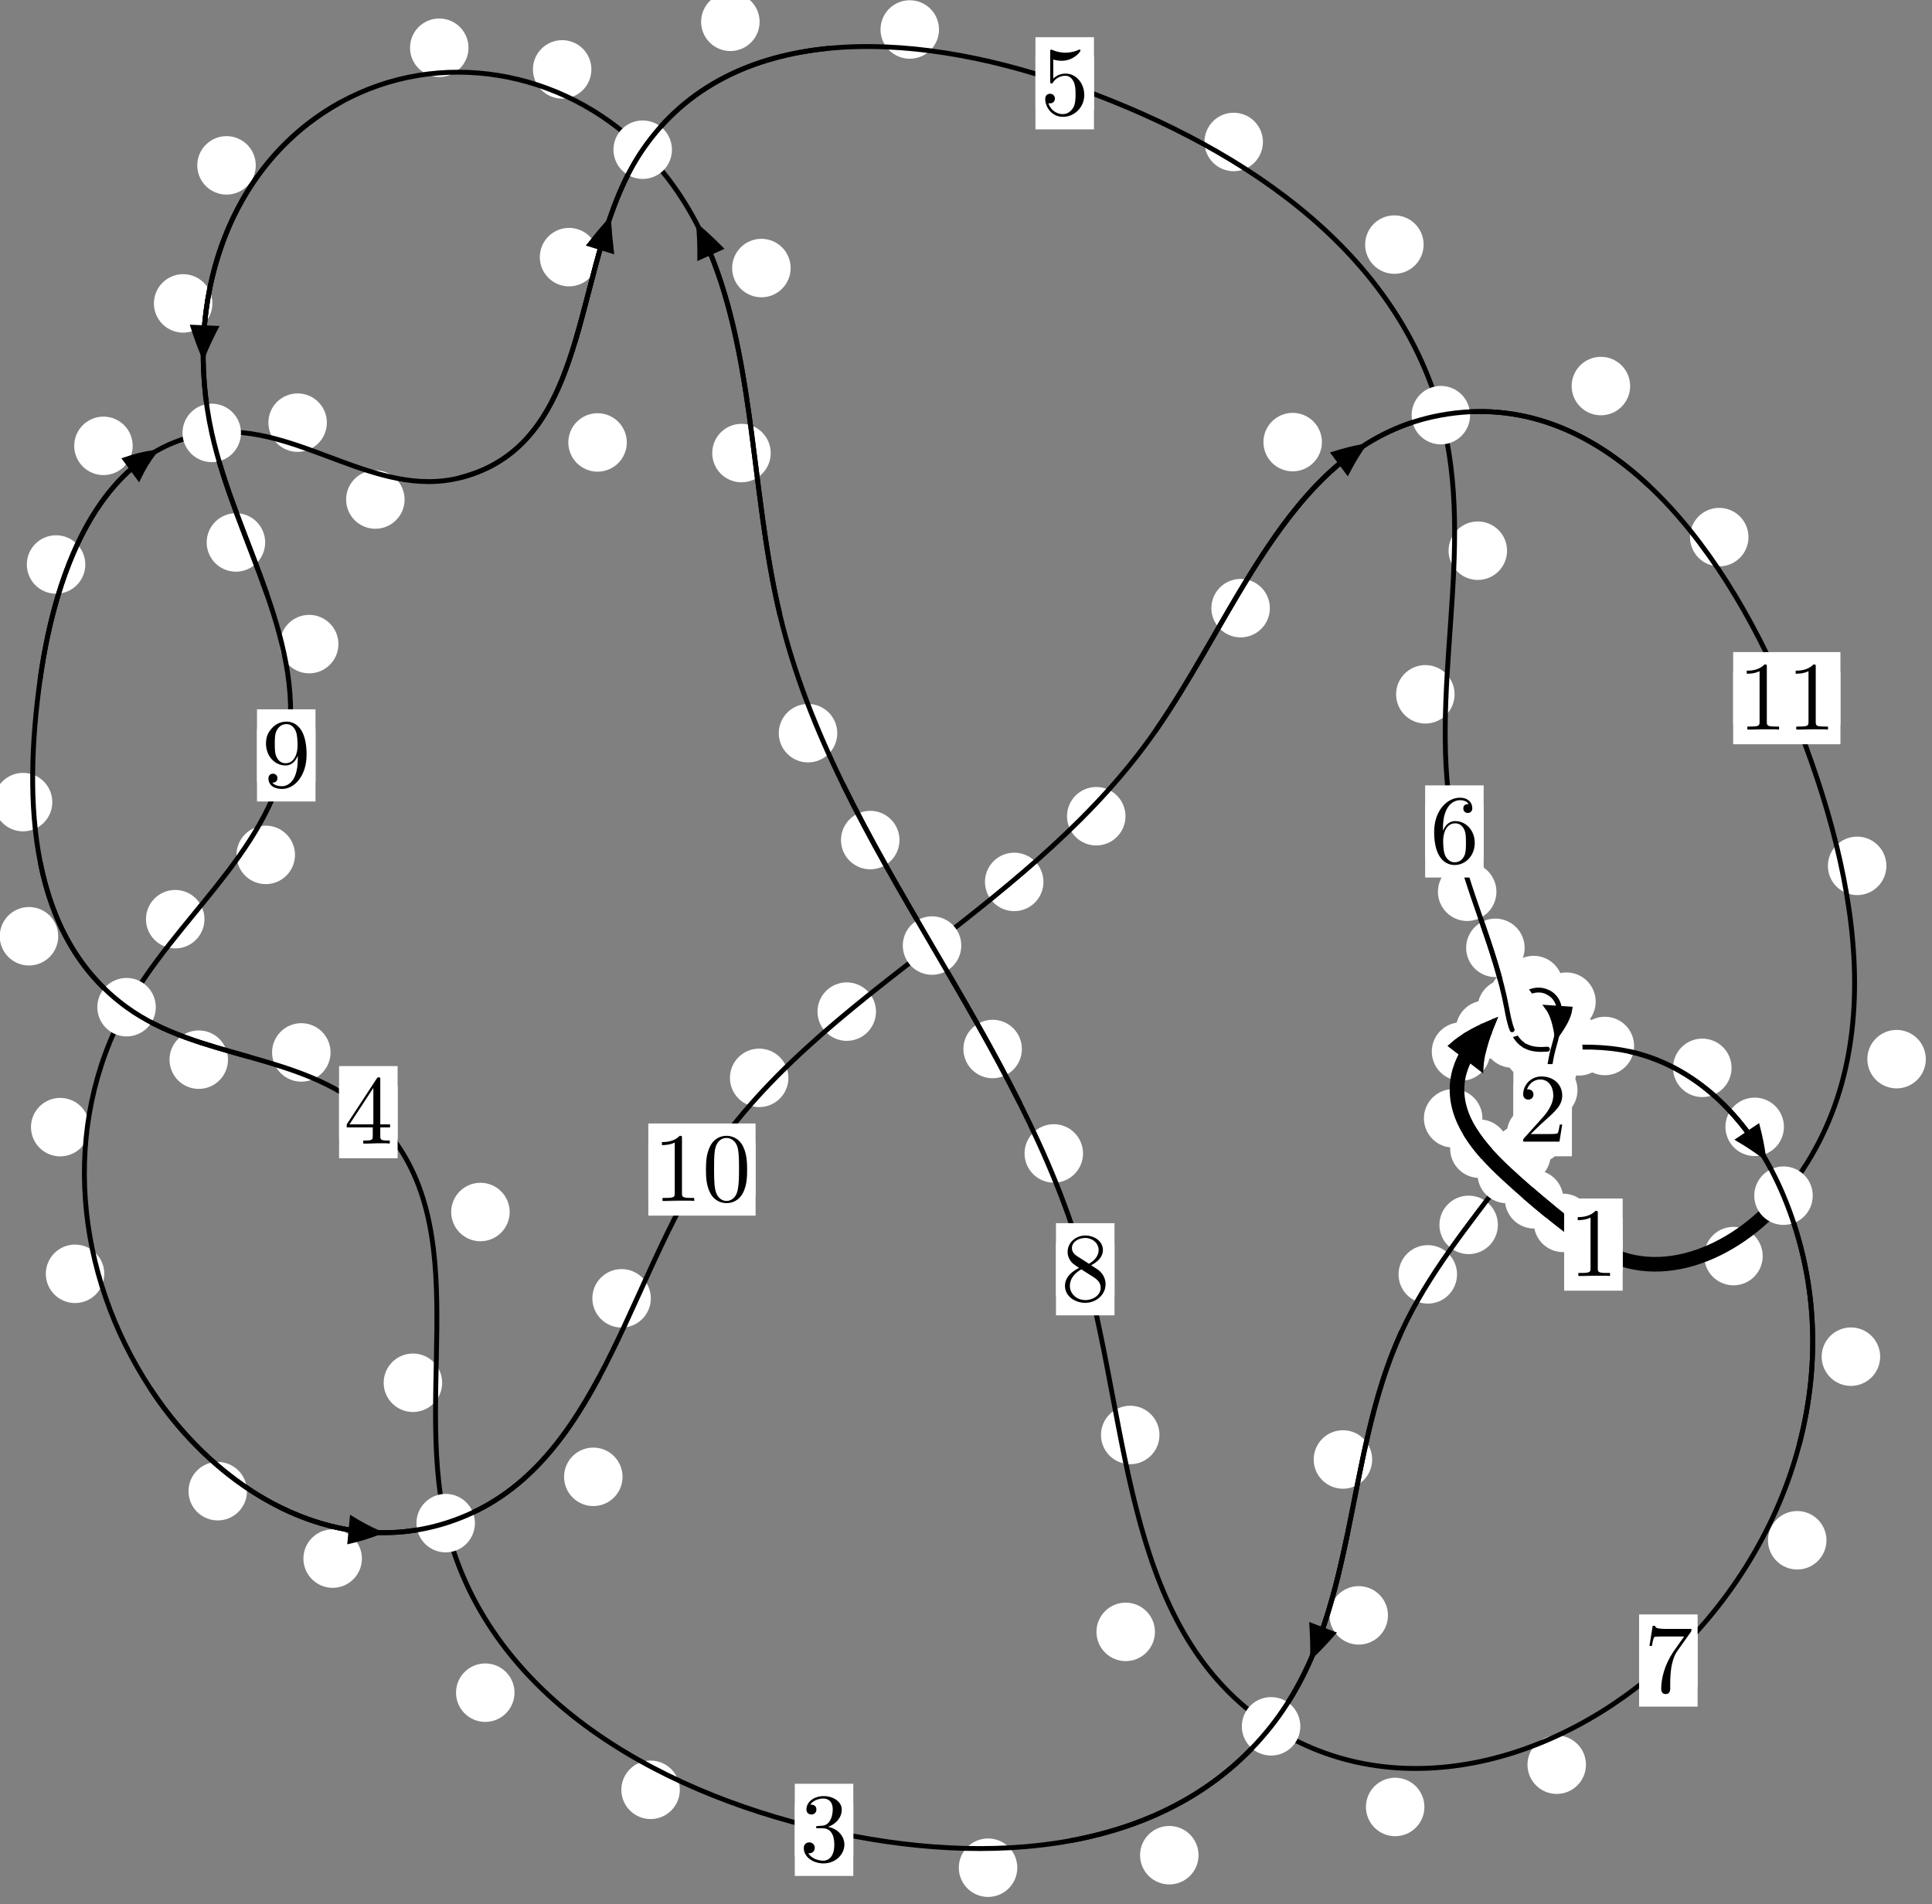 <?xml version="1.0"?>
<!-- Created by MetaPost 1.999 on 2021.07.06:0005 -->
<svg version="1.1" xmlns="http://www.w3.org/2000/svg" xmlns:xlink="http://www.w3.org/1999/xlink" width="197.464" height="194.659" viewBox="0 0 197.464 194.659">
<rect x="0" y="0" width="197.464" height="194.659" fill="#808080" stroke="none"/>
<!-- Original BoundingBox: -154.631470 -73.899307 42.832474 120.759842 -->
  <defs>
    <g transform="scale(0.01,0.01)" id="GLYPHcmr10_48">
      <path style="fill-rule: evenodd;" d="M460 -320C460 -400,455 -480,420 -554C374 -650,292 -666,250 -666C190 -666,117 -640,76 -547C44 -478,39 -400,39 -320C39 -245,43 -155,84 -79C127 2,200 22,249 22C303 22,379 1,423 -94C455 -163,460 -241,460 -320M249 -0C210 -0,151 -25,133 -121C122 -181,122 -273,122 -332C122 -396,122 -462,130 -516C149 -635,224 -644,249 -644C282 -644,348 -626,367 -527C377 -471,377 -395,377 -332C377 -257,377 -189,366 -125C351 -30,294 -0,249 -0"></path>
    </g>
    <g transform="scale(0.01,0.01)" id="GLYPHcmr10_49">
      <path style="fill-rule: evenodd;" d="M294 -640C294 -664,294 -666,271 -666C209 -602,121 -602,89 -602L89 -571C109 -571,168 -571,220 -597L220 -79C220 -43,217 -31,127 -31L95 -31L95 -0L257 -0L130 -3L217 -3L257 -3L297 -3L384 -3L419 -0L419 -31L387 -31C297 -31,294 -42,294 -79"></path>
    </g>
    <g transform="scale(0.01,0.01)" id="GLYPHcmr10_50">
      <path style="fill-rule: evenodd;" d="M127 -77L233 -180C389 -318,449 -372,449 -472C449 -586,359 -666,237 -666C124 -666,50 -574,50 -485C50 -429,100 -429,103 -429C120 -429,155 -441,155 -482C155 -508,137 -534,102 -534C94 -534,92 -534,89 -533C112 -598,166 -635,224 -635C315 -635,358 -554,358 -472C358 -392,308 -313,253 -251L61 -37C50 -26,50 -24,50 -0L421 -0L449 -174L424 -174C419 -144,412 -100,402 -85C395 -77,329 -77,307 -77"></path>
    </g>
    <g transform="scale(0.01,0.01)" id="GLYPHcmr10_51">
      <path style="fill-rule: evenodd;" d="M290 -352C372 -379,430 -449,430 -528C430 -610,342 -666,246 -666C145 -666,69 -606,69 -530C69 -497,91 -478,120 -478C151 -478,171 -500,171 -529C171 -579,124 -579,109 -579C140 -628,206 -641,242 -641C283 -641,338 -619,338 -529C338 -517,336 -459,310 -415C280 -367,246 -364,221 -363C213 -362,189 -360,182 -360C174 -359,167 -358,167 -348C167 -337,174 -337,191 -337L235 -337C317 -337,354 -269,354 -171C354 -35,285 -6,241 -6C198 -6,123 -23,88 -82C123 -77,154 -99,154 -137C154 -173,127 -193,98 -193C74 -193,42 -179,42 -135C42 -44,135 22,244 22C366 22,457 -69,457 -171C457 -253,394 -331,290 -352"></path>
    </g>
    <g transform="scale(0.01,0.01)" id="GLYPHcmr10_52">
      <path style="fill-rule: evenodd;" d="M294 -165L294 -78C294 -42,292 -31,218 -31L197 -31L197 -0L332 -0L238 -3L290 -3L332 -3L374 -3L427 -3L468 -0L468 -31L447 -31C373 -31,371 -42,371 -78L371 -165L471 -165L471 -196L371 -196L371 -651C371 -671,371 -677,355 -677C346 -677,343 -677,335 -665L28 -196L28 -165M300 -196L56 -196L300 -569"></path>
    </g>
    <g transform="scale(0.01,0.01)" id="GLYPHcmr10_53">
      <path style="fill-rule: evenodd;" d="M449 -201C449 -320,367 -420,259 -420C211 -420,168 -404,132 -369L132 -564C152 -558,185 -551,217 -551C340 -551,410 -642,410 -655C410 -661,407 -666,400 -666C399 -666,397 -666,392 -663C372 -654,323 -634,256 -634C216 -634,170 -641,123 -662C115 -665,113 -665,111 -665C101 -665,101 -657,101 -641L101 -345C101 -327,101 -319,115 -319C122 -319,124 -322,128 -328C139 -344,176 -398,257 -398C309 -398,334 -352,342 -334C358 -297,360 -258,360 -208C360 -173,360 -113,336 -71C312 -32,275 -6,229 -6C156 -6,99 -59,82 -118C85 -117,88 -116,99 -116C132 -116,149 -141,149 -165C149 -189,132 -214,99 -214C85 -214,50 -207,50 -161C50 -75,119 22,231 22C347 22,449 -74,449 -201"></path>
    </g>
    <g transform="scale(0.01,0.01)" id="GLYPHcmr10_54">
      <path style="fill-rule: evenodd;" d="M132 -328L132 -352C132 -605,256 -641,307 -641C331 -641,373 -635,395 -601C380 -601,340 -601,340 -556C340 -525,364 -510,386 -510C402 -510,432 -519,432 -558C432 -618,388 -666,305 -666C177 -666,42 -537,42 -316C42 -49,158 22,251 22C362 22,457 -72,457 -204C457 -331,368 -427,257 -427C189 -427,152 -376,132 -328M251 -6C188 -6,158 -66,152 -81C134 -128,134 -208,134 -226C134 -304,166 -404,256 -404C272 -404,318 -404,349 -342C367 -305,367 -254,367 -205C367 -157,367 -107,350 -71C320 -11,274 -6,251 -6"></path>
    </g>
    <g transform="scale(0.01,0.01)" id="GLYPHcmr10_55">
      <path style="fill-rule: evenodd;" d="M476 -609C485 -621,485 -623,485 -644L242 -644C120 -644,118 -657,114 -676L89 -676L56 -470L81 -470C84 -486,93 -549,106 -561C113 -567,191 -567,204 -567L411 -567C400 -551,321 -442,299 -409C209 -274,176 -135,176 -33C176 -23,176 22,222 22C268 22,268 -23,268 -33L268 -84C268 -139,271 -194,279 -248C283 -271,297 -357,341 -419"></path>
    </g>
    <g transform="scale(0.01,0.01)" id="GLYPHcmr10_56">
      <path style="fill-rule: evenodd;" d="M163 -457C117 -487,113 -521,113 -538C113 -599,178 -641,249 -641C322 -641,386 -589,386 -517C386 -460,347 -412,287 -377M309 -362C381 -399,430 -451,430 -517C430 -609,341 -666,250 -666C150 -666,69 -592,69 -499C69 -481,71 -436,113 -389C124 -377,161 -352,186 -335C128 -306,42 -250,42 -151C42 -45,144 22,249 22C362 22,457 -61,457 -168C457 -204,446 -249,408 -291C389 -312,373 -322,309 -362M209 -320L332 -242C360 -223,407 -193,407 -132C407 -58,332 -6,250 -6C164 -6,92 -68,92 -151C92 -209,124 -273,209 -320"></path>
    </g>
    <g transform="scale(0.01,0.01)" id="GLYPHcmr10_57">
      <path style="fill-rule: evenodd;" d="M367 -318L367 -286C367 -52,263 -6,205 -6C188 -6,134 -8,107 -42C151 -42,159 -71,159 -88C159 -119,135 -134,113 -134C97 -134,67 -125,67 -86C67 -19,121 22,206 22C335 22,457 -114,457 -329C457 -598,342 -666,253 -666C198 -666,149 -648,106 -603C65 -558,42 -516,42 -441C42 -316,130 -218,242 -218C303 -218,344 -260,367 -318M243 -241C227 -241,181 -241,150 -304C132 -341,132 -391,132 -440C132 -494,132 -541,153 -578C180 -628,218 -641,253 -641C299 -641,332 -607,349 -562C361 -530,365 -467,365 -421C365 -338,331 -241,243 -241"></path>
    </g>
  </defs>
  <path d="M162.745 124.999C162.745 124.207,162.43 123.447,161.87 122.886C161.309 122.326,160.549 122.011,159.757 122.011C158.964 122.011,158.204 122.326,157.643 122.886C157.083 123.447,156.768 124.207,156.768 124.999C156.768 125.792,157.083 126.552,157.643 127.113C158.204 127.673,158.964 127.988,159.757 127.988C160.549 127.988,161.309 127.673,161.87 127.113C162.43 126.552,162.745 125.792,162.745 124.999Z" style="fill: rgb(100%,100%,100%);stroke: none;"></path>
  <path d="M165.845 127.218C165.845 126.426,165.53 125.665,164.97 125.105C164.409 124.544,163.649 124.229,162.857 124.229C162.064 124.229,161.304 124.544,160.743 125.105C160.183 125.665,159.868 126.426,159.868 127.218C159.868 128.011,160.183 128.771,160.743 129.332C161.304 129.892,162.064 130.207,162.857 130.207C163.649 130.207,164.409 129.892,164.97 129.332C165.53 128.771,165.845 128.011,165.845 127.218Z" style="fill: rgb(100%,100%,100%);stroke: none;"></path>
  <path d="M154.195 117.416C154.195 116.623,153.88 115.863,153.319 115.302C152.759 114.742,151.999 114.427,151.206 114.427C150.413 114.427,149.653 114.742,149.093 115.302C148.532 115.863,148.217 116.623,148.217 117.416C148.217 118.208,148.532 118.969,149.093 119.529C149.653 120.09,150.413 120.404,151.206 120.404C151.999 120.404,152.759 120.09,153.319 119.529C153.88 118.969,154.195 118.208,154.195 117.416Z" style="fill: rgb(100%,100%,100%);stroke: none;"></path>
  <path d="M159.787 122.589C159.787 121.796,159.472 121.036,158.912 120.475C158.351 119.915,157.591 119.6,156.799 119.6C156.006 119.6,155.246 119.915,154.685 120.475C154.125 121.036,153.81 121.796,153.81 122.589C153.81 123.381,154.125 124.141,154.685 124.702C155.246 125.262,156.006 125.577,156.799 125.577C157.591 125.577,158.351 125.262,158.912 124.702C159.472 124.141,159.787 123.381,159.787 122.589Z" style="fill: rgb(100%,100%,100%);stroke: none;"></path>
  <path d="M152.316 107.486C152.316 106.694,152.001 105.934,151.441 105.373C150.88 104.813,150.12 104.498,149.328 104.498C148.535 104.498,147.775 104.813,147.214 105.373C146.654 105.934,146.339 106.694,146.339 107.486C146.339 108.279,146.654 109.039,147.214 109.6C147.775 110.16,148.535 110.475,149.328 110.475C150.12 110.475,150.88 110.16,151.441 109.6C152.001 109.039,152.316 108.279,152.316 107.486Z" style="fill: rgb(100%,100%,100%);stroke: none;"></path>
  <path d="M151.513 114.313C151.513 113.52,151.198 112.76,150.637 112.199C150.077 111.639,149.317 111.324,148.524 111.324C147.731 111.324,146.971 111.639,146.411 112.199C145.85 112.76,145.535 113.52,145.535 114.313C145.535 115.105,145.85 115.865,146.411 116.426C146.971 116.986,147.731 117.301,148.524 117.301C149.317 117.301,150.077 116.986,150.637 116.426C151.198 115.865,151.513 115.105,151.513 114.313Z" style="fill: rgb(100%,100%,100%);stroke: none;"></path>
  <path d="M158.219 101.867C158.219 101.074,157.904 100.314,157.343 99.754C156.783 99.193,156.023 98.878,155.23 98.878C154.437 98.878,153.677 99.193,153.117 99.754C152.556 100.314,152.241 101.074,152.241 101.867C152.241 102.66,152.556 103.42,153.117 103.98C153.677 104.541,154.437 104.856,155.23 104.856C156.023 104.856,156.783 104.541,157.343 103.98C157.904 103.42,158.219 102.66,158.219 101.867Z" style="fill: rgb(100%,100%,100%);stroke: none;"></path>
  <path d="M154.773 105.263C154.773 104.471,154.458 103.71,153.897 103.15C153.337 102.589,152.577 102.275,151.784 102.275C150.991 102.275,150.231 102.589,149.671 103.15C149.11 103.71,148.795 104.471,148.795 105.263C148.795 106.056,149.11 106.816,149.671 107.377C150.231 107.937,150.991 108.252,151.784 108.252C152.577 108.252,153.337 107.937,153.897 107.377C154.458 106.816,154.773 106.056,154.773 105.263Z" style="fill: rgb(100%,100%,100%);stroke: none;"></path>
  <path d="M163.091 102.388C163.091 101.596,162.776 100.836,162.215 100.275C161.655 99.715,160.894 99.4,160.102 99.4C159.309 99.4,158.549 99.715,157.988 100.275C157.428 100.836,157.113 101.596,157.113 102.388C157.113 103.181,157.428 103.941,157.988 104.502C158.549 105.062,159.309 105.377,160.102 105.377C160.894 105.377,161.655 105.062,162.215 104.502C162.776 103.941,163.091 103.181,163.091 102.388Z" style="fill: rgb(100%,100%,100%);stroke: none;"></path>
  <path d="M159.738 100.69C159.738 99.897,159.423 99.137,158.862 98.576C158.302 98.016,157.542 97.701,156.749 97.701C155.956 97.701,155.196 98.016,154.636 98.576C154.075 99.137,153.76 99.897,153.76 100.69C153.76 101.482,154.075 102.243,154.636 102.803C155.196 103.364,155.956 103.678,156.749 103.678C157.542 103.678,158.302 103.364,158.862 102.803C159.423 102.243,159.738 101.482,159.738 100.69Z" style="fill: rgb(100%,100%,100%);stroke: none;"></path>
  <path d="M161.177 109.248C161.177 108.455,160.862 107.695,160.302 107.134C159.741 106.574,158.981 106.259,158.189 106.259C157.396 106.259,156.636 106.574,156.075 107.134C155.515 107.695,155.2 108.455,155.2 109.248C155.2 110.04,155.515 110.8,156.075 111.361C156.636 111.921,157.396 112.236,158.189 112.236C158.981 112.236,159.741 111.921,160.302 111.361C160.862 110.8,161.177 110.04,161.177 109.248Z" style="fill: rgb(100%,100%,100%);stroke: none;"></path>
  <path d="M162.371 104.957C162.371 104.164,162.056 103.404,161.495 102.843C160.935 102.283,160.174 101.968,159.382 101.968C158.589 101.968,157.829 102.283,157.268 102.843C156.708 103.404,156.393 104.164,156.393 104.957C156.393 105.749,156.708 106.509,157.268 107.07C157.829 107.63,158.589 107.945,159.382 107.945C160.174 107.945,160.935 107.63,161.495 107.07C162.056 106.509,162.371 105.749,162.371 104.957Z" style="fill: rgb(100%,100%,100%);stroke: none;"></path>
  <path d="M159.981 115.907C159.981 115.115,159.666 114.354,159.106 113.794C158.546 113.233,157.785 112.918,156.993 112.918C156.2 112.918,155.44 113.233,154.879 113.794C154.319 114.354,154.004 115.115,154.004 115.907C154.004 116.7,154.319 117.46,154.879 118.021C155.44 118.581,156.2 118.896,156.993 118.896C157.785 118.896,158.546 118.581,159.106 118.021C159.666 117.46,159.981 116.7,159.981 115.907Z" style="fill: rgb(100%,100%,100%);stroke: none;"></path>
  <path d="M161.231 111.426C161.231 110.634,160.916 109.874,160.355 109.313C159.795 108.753,159.035 108.438,158.242 108.438C157.449 108.438,156.689 108.753,156.129 109.313C155.568 109.874,155.253 110.634,155.253 111.426C155.253 112.219,155.568 112.979,156.129 113.54C156.689 114.1,157.449 114.415,158.242 114.415C159.035 114.415,159.795 114.1,160.355 113.54C160.916 112.979,161.231 112.219,161.231 111.426Z" style="fill: rgb(100%,100%,100%);stroke: none;"></path>
  <path d="M153.095 125.203C153.095 124.41,152.78 123.65,152.22 123.09C151.659 122.529,150.899 122.214,150.107 122.214C149.314 122.214,148.554 122.529,147.993 123.09C147.433 123.65,147.118 124.41,147.118 125.203C147.118 125.996,147.433 126.756,147.993 127.316C148.554 127.877,149.314 128.192,150.107 128.192C150.899 128.192,151.659 127.877,152.22 127.316C152.78 126.756,153.095 125.996,153.095 125.203Z" style="fill: rgb(100%,100%,100%);stroke: none;"></path>
  <path d="M158.496 117.986C158.496 117.194,158.181 116.433,157.62 115.873C157.06 115.313,156.3 114.998,155.507 114.998C154.714 114.998,153.954 115.313,153.394 115.873C152.833 116.433,152.518 117.194,152.518 117.986C152.518 118.779,152.833 119.539,153.394 120.1C153.954 120.66,154.714 120.975,155.507 120.975C156.3 120.975,157.06 120.66,157.62 120.1C158.181 119.539,158.496 118.779,158.496 117.986Z" style="fill: rgb(100%,100%,100%);stroke: none;"></path>
  <path d="M140.247 149.184C140.247 148.391,139.932 147.631,139.371 147.071C138.811 146.51,138.051 146.195,137.258 146.195C136.465 146.195,135.705 146.51,135.145 147.071C134.584 147.631,134.269 148.391,134.269 149.184C134.269 149.977,134.584 150.737,135.145 151.297C135.705 151.858,136.465 152.173,137.258 152.173C138.051 152.173,138.811 151.858,139.371 151.297C139.932 150.737,140.247 149.977,140.247 149.184Z" style="fill: rgb(100%,100%,100%);stroke: none;"></path>
  <path d="M148.919 130.262C148.919 129.469,148.604 128.709,148.044 128.148C147.483 127.588,146.723 127.273,145.93 127.273C145.138 127.273,144.378 127.588,143.817 128.148C143.257 128.709,142.942 129.469,142.942 130.262C142.942 131.054,143.257 131.815,143.817 132.375C144.378 132.935,145.138 133.25,145.93 133.25C146.723 133.25,147.483 132.935,148.044 132.375C148.604 131.815,148.919 131.054,148.919 130.262Z" style="fill: rgb(100%,100%,100%);stroke: none;"></path>
  <path d="M122.499 189.632C122.499 188.839,122.184 188.079,121.624 187.518C121.064 186.958,120.303 186.643,119.511 186.643C118.718 186.643,117.958 186.958,117.397 187.518C116.837 188.079,116.522 188.839,116.522 189.632C116.522 190.424,116.837 191.184,117.397 191.745C117.958 192.305,118.718 192.62,119.511 192.62C120.303 192.62,121.064 192.305,121.624 191.745C122.184 191.184,122.499 190.424,122.499 189.632Z" style="fill: rgb(100%,100%,100%);stroke: none;"></path>
  <path d="M141.86 165.117C141.86 164.325,141.545 163.564,140.985 163.004C140.424 162.444,139.664 162.129,138.872 162.129C138.079 162.129,137.319 162.444,136.758 163.004C136.198 163.564,135.883 164.325,135.883 165.117C135.883 165.91,136.198 166.67,136.758 167.231C137.319 167.791,138.079 168.106,138.872 168.106C139.664 168.106,140.424 167.791,140.985 167.231C141.545 166.67,141.86 165.91,141.86 165.117Z" style="fill: rgb(100%,100%,100%);stroke: none;"></path>
  <path d="M69.484 182.949C69.484 182.156,69.169 181.396,68.608 180.836C68.048 180.275,67.288 179.96,66.495 179.96C65.702 179.96,64.942 180.275,64.382 180.836C63.821 181.396,63.506 182.156,63.506 182.949C63.506 183.742,63.821 184.502,64.382 185.062C64.942 185.623,65.702 185.938,66.495 185.938C67.288 185.938,68.048 185.623,68.608 185.062C69.169 184.502,69.484 183.742,69.484 182.949Z" style="fill: rgb(100%,100%,100%);stroke: none;"></path>
  <path d="M103.975 190.911C103.975 190.118,103.66 189.358,103.099 188.797C102.539 188.237,101.779 187.922,100.986 187.922C100.193 187.922,99.433 188.237,98.872 188.797C98.312 189.358,97.997 190.118,97.997 190.911C97.997 191.703,98.312 192.463,98.872 193.024C99.433 193.584,100.193 193.899,100.986 193.899C101.779 193.899,102.539 193.584,103.099 193.024C103.66 192.463,103.975 191.703,103.975 190.911Z" style="fill: rgb(100%,100%,100%);stroke: none;"></path>
  <path d="M45.192 141.341C45.192 140.548,44.877 139.788,44.317 139.228C43.756 138.667,42.996 138.352,42.203 138.352C41.411 138.352,40.65 138.667,40.09 139.228C39.529 139.788,39.214 140.548,39.214 141.341C39.214 142.134,39.529 142.894,40.09 143.454C40.65 144.015,41.411 144.33,42.203 144.33C42.996 144.33,43.756 144.015,44.317 143.454C44.877 142.894,45.192 142.134,45.192 141.341Z" style="fill: rgb(100%,100%,100%);stroke: none;"></path>
  <path d="M52.586 173.019C52.586 172.227,52.271 171.466,51.711 170.906C51.15 170.346,50.39 170.031,49.598 170.031C48.805 170.031,48.045 170.346,47.484 170.906C46.924 171.466,46.609 172.227,46.609 173.019C46.609 173.812,46.924 174.572,47.484 175.133C48.045 175.693,48.805 176.008,49.598 176.008C50.39 176.008,51.15 175.693,51.711 175.133C52.271 174.572,52.586 173.812,52.586 173.019Z" style="fill: rgb(100%,100%,100%);stroke: none;"></path>
  <path d="M33.785 107.575C33.785 106.782,33.47 106.022,32.909 105.462C32.349 104.901,31.589 104.586,30.796 104.586C30.003 104.586,29.243 104.901,28.683 105.462C28.122 106.022,27.807 106.782,27.807 107.575C27.807 108.368,28.122 109.128,28.683 109.688C29.243 110.249,30.003 110.564,30.796 110.564C31.589 110.564,32.349 110.249,32.909 109.688C33.47 109.128,33.785 108.368,33.785 107.575Z" style="fill: rgb(100%,100%,100%);stroke: none;"></path>
  <path d="M52.092 123.888C52.092 123.095,51.777 122.335,51.217 121.775C50.656 121.214,49.896 120.899,49.103 120.899C48.311 120.899,47.551 121.214,46.99 121.775C46.43 122.335,46.115 123.095,46.115 123.888C46.115 124.681,46.43 125.441,46.99 126.001C47.551 126.562,48.311 126.877,49.103 126.877C49.896 126.877,50.656 126.562,51.217 126.001C51.777 125.441,52.092 124.681,52.092 123.888Z" style="fill: rgb(100%,100%,100%);stroke: none;"></path>
  <path d="M5.951 95.701C5.951 94.908,5.636 94.148,5.076 93.587C4.515 93.027,3.755 92.712,2.962 92.712C2.17 92.712,1.409 93.027,0.849 93.587C0.289 94.148,-0.026 94.908,-0.026 95.701C-0.026 96.493,0.289 97.253,0.849 97.814C1.409 98.374,2.17 98.689,2.962 98.689C3.755 98.689,4.515 98.374,5.076 97.814C5.636 97.253,5.951 96.493,5.951 95.701Z" style="fill: rgb(100%,100%,100%);stroke: none;"></path>
  <path d="M23.302 108.316C23.302 107.523,22.987 106.763,22.427 106.202C21.866 105.642,21.106 105.327,20.313 105.327C19.521 105.327,18.76 105.642,18.2 106.202C17.64 106.763,17.325 107.523,17.325 108.316C17.325 109.108,17.64 109.868,18.2 110.429C18.76 110.989,19.521 111.304,20.313 111.304C21.106 111.304,21.866 110.989,22.427 110.429C22.987 109.868,23.302 109.108,23.302 108.316Z" style="fill: rgb(100%,100%,100%);stroke: none;"></path>
  <path d="M8.719 57.701C8.719 56.909,8.404 56.149,7.843 55.588C7.283 55.028,6.522 54.713,5.73 54.713C4.937 54.713,4.177 55.028,3.616 55.588C3.056 56.149,2.741 56.909,2.741 57.701C2.741 58.494,3.056 59.254,3.616 59.815C4.177 60.375,4.937 60.69,5.73 60.69C6.522 60.69,7.283 60.375,7.843 59.815C8.404 59.254,8.719 58.494,8.719 57.701Z" style="fill: rgb(100%,100%,100%);stroke: none;"></path>
  <path d="M5.346 81.99C5.346 81.197,5.031 80.437,4.471 79.877C3.91 79.316,3.15 79.001,2.357 79.001C1.565 79.001,0.804 79.316,0.244 79.877C-0.317 80.437,-0.631 81.197,-0.631 81.99C-0.631 82.783,-0.317 83.543,0.244 84.103C0.804 84.664,1.565 84.979,2.357 84.979C3.15 84.979,3.91 84.664,4.471 84.103C5.031 83.543,5.346 82.783,5.346 81.99Z" style="fill: rgb(100%,100%,100%);stroke: none;"></path>
  <path d="M33.408 43.201C33.408 42.409,33.093 41.648,32.533 41.088C31.972 40.527,31.212 40.213,30.42 40.213C29.627 40.213,28.867 40.527,28.306 41.088C27.746 41.648,27.431 42.409,27.431 43.201C27.431 43.994,27.746 44.754,28.306 45.315C28.867 45.875,29.627 46.19,30.42 46.19C31.212 46.19,31.972 45.875,32.533 45.315C33.093 44.754,33.408 43.994,33.408 43.201Z" style="fill: rgb(100%,100%,100%);stroke: none;"></path>
  <path d="M13.562 45.574C13.562 44.781,13.247 44.021,12.687 43.46C12.126 42.9,11.366 42.585,10.573 42.585C9.781 42.585,9.021 42.9,8.46 43.46C7.9 44.021,7.585 44.781,7.585 45.574C7.585 46.366,7.9 47.126,8.46 47.687C9.021 48.247,9.781 48.562,10.573 48.562C11.366 48.562,12.126 48.247,12.687 47.687C13.247 47.126,13.562 46.366,13.562 45.574Z" style="fill: rgb(100%,100%,100%);stroke: none;"></path>
  <path d="M64.064 45.224C64.064 44.432,63.749 43.671,63.188 43.111C62.628 42.551,61.868 42.236,61.075 42.236C60.282 42.236,59.522 42.551,58.962 43.111C58.401 43.671,58.086 44.432,58.086 45.224C58.086 46.017,58.401 46.777,58.962 47.338C59.522 47.898,60.282 48.213,61.075 48.213C61.868 48.213,62.628 47.898,63.188 47.338C63.749 46.777,64.064 46.017,64.064 45.224Z" style="fill: rgb(100%,100%,100%);stroke: none;"></path>
  <path d="M41.352 51.06C41.352 50.267,41.037 49.507,40.477 48.947C39.916 48.386,39.156 48.071,38.363 48.071C37.571 48.071,36.81 48.386,36.25 48.947C35.689 49.507,35.375 50.267,35.375 51.06C35.375 51.853,35.689 52.613,36.25 53.173C36.81 53.734,37.571 54.049,38.363 54.049C39.156 54.049,39.916 53.734,40.477 53.173C41.037 52.613,41.352 51.853,41.352 51.06Z" style="fill: rgb(100%,100%,100%);stroke: none;"></path>
  <path d="M77.637 2.229C77.637 1.436,77.322 0.676,76.761 0.116C76.201 -0.445,75.441 -0.76,74.648 -0.76C73.855 -0.76,73.095 -0.445,72.535 0.116C71.974 0.676,71.659 1.436,71.659 2.229C71.659 3.022,71.974 3.782,72.535 4.342C73.095 4.903,73.855 5.218,74.648 5.218C75.441 5.218,76.201 4.903,76.761 4.342C77.322 3.782,77.637 3.022,77.637 2.229Z" style="fill: rgb(100%,100%,100%);stroke: none;"></path>
  <path d="M61.15 26.284C61.15 25.491,60.835 24.731,60.275 24.17C59.714 23.61,58.954 23.295,58.161 23.295C57.369 23.295,56.609 23.61,56.048 24.17C55.488 24.731,55.173 25.491,55.173 26.284C55.173 27.076,55.488 27.836,56.048 28.397C56.609 28.957,57.369 29.272,58.161 29.272C58.954 29.272,59.714 28.957,60.275 28.397C60.835 27.836,61.15 27.076,61.15 26.284Z" style="fill: rgb(100%,100%,100%);stroke: none;"></path>
  <path d="M129.081 14.511C129.081 13.718,128.766 12.958,128.206 12.398C127.645 11.837,126.885 11.522,126.093 11.522C125.3 11.522,124.54 11.837,123.979 12.398C123.419 12.958,123.104 13.718,123.104 14.511C123.104 15.304,123.419 16.064,123.979 16.624C124.54 17.185,125.3 17.5,126.093 17.5C126.885 17.5,127.645 17.185,128.206 16.624C128.766 16.064,129.081 15.304,129.081 14.511Z" style="fill: rgb(100%,100%,100%);stroke: none;"></path>
  <path d="M95.972 3.015C95.972 2.222,95.657 1.462,95.097 0.901C94.536 0.341,93.776 0.026,92.983 0.026C92.191 0.026,91.431 0.341,90.87 0.901C90.31 1.462,89.995 2.222,89.995 3.015C89.995 3.807,90.31 4.568,90.87 5.128C91.431 5.688,92.191 6.003,92.983 6.003C93.776 6.003,94.536 5.688,95.097 5.128C95.657 4.568,95.972 3.807,95.972 3.015Z" style="fill: rgb(100%,100%,100%);stroke: none;"></path>
  <path d="M154.031 56.29C154.031 55.498,153.716 54.738,153.156 54.177C152.595 53.617,151.835 53.302,151.042 53.302C150.25 53.302,149.49 53.617,148.929 54.177C148.369 54.738,148.054 55.498,148.054 56.29C148.054 57.083,148.369 57.843,148.929 58.404C149.49 58.964,150.25 59.279,151.042 59.279C151.835 59.279,152.595 58.964,153.156 58.404C153.716 57.843,154.031 57.083,154.031 56.29Z" style="fill: rgb(100%,100%,100%);stroke: none;"></path>
  <path d="M145.504 25.002C145.504 24.209,145.189 23.449,144.629 22.888C144.068 22.328,143.308 22.013,142.515 22.013C141.723 22.013,140.963 22.328,140.402 22.888C139.842 23.449,139.527 24.209,139.527 25.002C139.527 25.794,139.842 26.555,140.402 27.115C140.963 27.676,141.723 27.99,142.515 27.99C143.308 27.99,144.068 27.676,144.629 27.115C145.189 26.555,145.504 25.794,145.504 25.002Z" style="fill: rgb(100%,100%,100%);stroke: none;"></path>
  <path d="M152.945 91.152C152.945 90.36,152.63 89.6,152.069 89.039C151.509 88.479,150.749 88.164,149.956 88.164C149.163 88.164,148.403 88.479,147.843 89.039C147.282 89.6,146.967 90.36,146.967 91.152C146.967 91.945,147.282 92.705,147.843 93.266C148.403 93.826,149.163 94.141,149.956 94.141C150.749 94.141,151.509 93.826,152.069 93.266C152.63 92.705,152.945 91.945,152.945 91.152Z" style="fill: rgb(100%,100%,100%);stroke: none;"></path>
  <path d="M148.669 70.97C148.669 70.178,148.355 69.417,147.794 68.857C147.234 68.297,146.473 67.982,145.681 67.982C144.888 67.982,144.128 68.297,143.567 68.857C143.007 69.417,142.692 70.178,142.692 70.97C142.692 71.763,143.007 72.523,143.567 73.084C144.128 73.644,144.888 73.959,145.681 73.959C146.473 73.959,147.234 73.644,147.794 73.084C148.355 72.523,148.669 71.763,148.669 70.97Z" style="fill: rgb(100%,100%,100%);stroke: none;"></path>
  <path d="M157.264 104.55C157.264 103.757,156.95 102.997,156.389 102.437C155.829 101.876,155.068 101.561,154.276 101.561C153.483 101.561,152.723 101.876,152.162 102.437C151.602 102.997,151.287 103.757,151.287 104.55C151.287 105.343,151.602 106.103,152.162 106.663C152.723 107.224,153.483 107.539,154.276 107.539C155.068 107.539,155.829 107.224,156.389 106.663C156.95 106.103,157.264 105.343,157.264 104.55Z" style="fill: rgb(100%,100%,100%);stroke: none;"></path>
  <path d="M155.827 96.885C155.827 96.092,155.512 95.332,154.952 94.772C154.391 94.211,153.631 93.896,152.838 93.896C152.046 93.896,151.286 94.211,150.725 94.772C150.165 95.332,149.85 96.092,149.85 96.885C149.85 97.678,150.165 98.438,150.725 98.998C151.286 99.559,152.046 99.874,152.838 99.874C153.631 99.874,154.391 99.559,154.952 98.998C155.512 98.438,155.827 97.678,155.827 96.885Z" style="fill: rgb(100%,100%,100%);stroke: none;"></path>
  <path d="M159.711 107.39C159.711 106.597,159.396 105.837,158.835 105.276C158.275 104.716,157.514 104.401,156.722 104.401C155.929 104.401,155.169 104.716,154.608 105.276C154.048 105.837,153.733 106.597,153.733 107.39C153.733 108.182,154.048 108.943,154.608 109.503C155.169 110.063,155.929 110.378,156.722 110.378C157.514 110.378,158.275 110.063,158.835 109.503C159.396 108.943,159.711 108.182,159.711 107.39Z" style="fill: rgb(100%,100%,100%);stroke: none;"></path>
  <path d="M157.553 106.153C157.553 105.36,157.238 104.6,156.678 104.04C156.117 103.479,155.357 103.164,154.564 103.164C153.772 103.164,153.012 103.479,152.451 104.04C151.891 104.6,151.576 105.36,151.576 106.153C151.576 106.946,151.891 107.706,152.451 108.266C153.012 108.827,153.772 109.142,154.564 109.142C155.357 109.142,156.117 108.827,156.678 108.266C157.238 107.706,157.553 106.946,157.553 106.153Z" style="fill: rgb(100%,100%,100%);stroke: none;"></path>
  <path d="M164.367 106.954C164.367 106.161,164.052 105.401,163.492 104.841C162.931 104.28,162.171 103.965,161.378 103.965C160.586 103.965,159.826 104.28,159.265 104.841C158.705 105.401,158.39 106.161,158.39 106.954C158.39 107.747,158.705 108.507,159.265 109.067C159.826 109.628,160.586 109.943,161.378 109.943C162.171 109.943,162.931 109.628,163.492 109.067C164.052 108.507,164.367 107.747,164.367 106.954Z" style="fill: rgb(100%,100%,100%);stroke: none;"></path>
  <path d="M160.753 107.284C160.753 106.491,160.439 105.731,159.878 105.171C159.318 104.61,158.557 104.295,157.765 104.295C156.972 104.295,156.212 104.61,155.651 105.171C155.091 105.731,154.776 106.491,154.776 107.284C154.776 108.077,155.091 108.837,155.651 109.397C156.212 109.958,156.972 110.273,157.765 110.273C158.557 110.273,159.318 109.958,159.878 109.397C160.439 108.837,160.753 108.077,160.753 107.284Z" style="fill: rgb(100%,100%,100%);stroke: none;"></path>
  <path d="M176.977 109.151C176.977 108.359,176.662 107.598,176.101 107.038C175.541 106.478,174.781 106.163,173.988 106.163C173.195 106.163,172.435 106.478,171.875 107.038C171.314 107.598,170.999 108.359,170.999 109.151C170.999 109.944,171.314 110.704,171.875 111.265C172.435 111.825,173.195 112.14,173.988 112.14C174.781 112.14,175.541 111.825,176.101 111.265C176.662 110.704,176.977 109.944,176.977 109.151Z" style="fill: rgb(100%,100%,100%);stroke: none;"></path>
  <path d="M167.017 106.918C167.017 106.125,166.702 105.365,166.142 104.804C165.581 104.244,164.821 103.929,164.028 103.929C163.236 103.929,162.476 104.244,161.915 104.804C161.355 105.365,161.04 106.125,161.04 106.918C161.04 107.71,161.355 108.471,161.915 109.031C162.476 109.591,163.236 109.906,164.028 109.906C164.821 109.906,165.581 109.591,166.142 109.031C166.702 108.471,167.017 107.71,167.017 106.918Z" style="fill: rgb(100%,100%,100%);stroke: none;"></path>
  <path d="M192.166 138.674C192.166 137.881,191.851 137.121,191.29 136.561C190.73 136,189.97 135.685,189.177 135.685C188.384 135.685,187.624 136,187.064 136.561C186.503 137.121,186.188 137.881,186.188 138.674C186.188 139.467,186.503 140.227,187.064 140.787C187.624 141.348,188.384 141.663,189.177 141.663C189.97 141.663,190.73 141.348,191.29 140.787C191.851 140.227,192.166 139.467,192.166 138.674Z" style="fill: rgb(100%,100%,100%);stroke: none;"></path>
  <path d="M182.33 115.182C182.33 114.389,182.015 113.629,181.454 113.068C180.894 112.508,180.134 112.193,179.341 112.193C178.548 112.193,177.788 112.508,177.228 113.068C176.667 113.629,176.352 114.389,176.352 115.182C176.352 115.974,176.667 116.734,177.228 117.295C177.788 117.855,178.548 118.17,179.341 118.17C180.134 118.17,180.894 117.855,181.454 117.295C182.015 116.734,182.33 115.974,182.33 115.182Z" style="fill: rgb(100%,100%,100%);stroke: none;"></path>
  <path d="M162.096 180.381C162.096 179.588,161.781 178.828,161.221 178.268C160.66 177.707,159.9 177.392,159.107 177.392C158.315 177.392,157.555 177.707,156.994 178.268C156.434 178.828,156.119 179.588,156.119 180.381C156.119 181.174,156.434 181.934,156.994 182.494C157.555 183.055,158.315 183.37,159.107 183.37C159.9 183.37,160.66 183.055,161.221 182.494C161.781 181.934,162.096 181.174,162.096 180.381Z" style="fill: rgb(100%,100%,100%);stroke: none;"></path>
  <path d="M186.677 157.442C186.677 156.649,186.362 155.889,185.802 155.329C185.242 154.768,184.481 154.453,183.689 154.453C182.896 154.453,182.136 154.768,181.575 155.329C181.015 155.889,180.7 156.649,180.7 157.442C180.7 158.235,181.015 158.995,181.575 159.555C182.136 160.116,182.896 160.431,183.689 160.431C184.481 160.431,185.242 160.116,185.802 159.555C186.362 158.995,186.677 158.235,186.677 157.442Z" style="fill: rgb(100%,100%,100%);stroke: none;"></path>
  <path d="M118.044 166.804C118.044 166.011,117.729 165.251,117.168 164.691C116.608 164.13,115.848 163.815,115.055 163.815C114.262 163.815,113.502 164.13,112.942 164.691C112.381 165.251,112.066 166.011,112.066 166.804C112.066 167.597,112.381 168.357,112.942 168.917C113.502 169.478,114.262 169.793,115.055 169.793C115.848 169.793,116.608 169.478,117.168 168.917C117.729 168.357,118.044 167.597,118.044 166.804Z" style="fill: rgb(100%,100%,100%);stroke: none;"></path>
  <path d="M145.585 184.701C145.585 183.909,145.27 183.149,144.71 182.588C144.149 182.028,143.389 181.713,142.596 181.713C141.804 181.713,141.043 182.028,140.483 182.588C139.922 183.149,139.608 183.909,139.608 184.701C139.608 185.494,139.922 186.254,140.483 186.815C141.043 187.375,141.804 187.69,142.596 187.69C143.389 187.69,144.149 187.375,144.71 186.815C145.27 186.254,145.585 185.494,145.585 184.701Z" style="fill: rgb(100%,100%,100%);stroke: none;"></path>
  <path d="M110.693 117.899C110.693 117.107,110.378 116.347,109.818 115.786C109.257 115.226,108.497 114.911,107.704 114.911C106.912 114.911,106.152 115.226,105.591 115.786C105.031 116.347,104.716 117.107,104.716 117.899C104.716 118.692,105.031 119.452,105.591 120.013C106.152 120.573,106.912 120.888,107.704 120.888C108.497 120.888,109.257 120.573,109.818 120.013C110.378 119.452,110.693 118.692,110.693 117.899Z" style="fill: rgb(100%,100%,100%);stroke: none;"></path>
  <path d="M118.506 146.677C118.506 145.884,118.191 145.124,117.631 144.564C117.07 144.003,116.31 143.688,115.518 143.688C114.725 143.688,113.965 144.003,113.404 144.564C112.844 145.124,112.529 145.884,112.529 146.677C112.529 147.47,112.844 148.23,113.404 148.79C113.965 149.351,114.725 149.666,115.518 149.666C116.31 149.666,117.07 149.351,117.631 148.79C118.191 148.23,118.506 147.47,118.506 146.677Z" style="fill: rgb(100%,100%,100%);stroke: none;"></path>
  <path d="M91.933 85.869C91.933 85.076,91.618 84.316,91.057 83.756C90.497 83.195,89.737 82.88,88.944 82.88C88.151 82.88,87.391 83.195,86.831 83.756C86.27 84.316,85.955 85.076,85.955 85.869C85.955 86.662,86.27 87.422,86.831 87.982C87.391 88.543,88.151 88.858,88.944 88.858C89.737 88.858,90.497 88.543,91.057 87.982C91.618 87.422,91.933 86.662,91.933 85.869Z" style="fill: rgb(100%,100%,100%);stroke: none;"></path>
  <path d="M104.444 107.225C104.444 106.433,104.129 105.672,103.568 105.112C103.008 104.551,102.248 104.237,101.455 104.237C100.662 104.237,99.902 104.551,99.342 105.112C98.781 105.672,98.466 106.433,98.466 107.225C98.466 108.018,98.781 108.778,99.342 109.339C99.902 109.899,100.662 110.214,101.455 110.214C102.248 110.214,103.008 109.899,103.568 109.339C104.129 108.778,104.444 108.018,104.444 107.225Z" style="fill: rgb(100%,100%,100%);stroke: none;"></path>
  <path d="M78.773 46.311C78.773 45.518,78.458 44.758,77.898 44.198C77.337 43.637,76.577 43.322,75.785 43.322C74.992 43.322,74.232 43.637,73.671 44.198C73.111 44.758,72.796 45.518,72.796 46.311C72.796 47.104,73.111 47.864,73.671 48.424C74.232 48.985,74.992 49.3,75.785 49.3C76.577 49.3,77.337 48.985,77.898 48.424C78.458 47.864,78.773 47.104,78.773 46.311Z" style="fill: rgb(100%,100%,100%);stroke: none;"></path>
  <path d="M85.575 74.944C85.575 74.151,85.26 73.391,84.699 72.831C84.139 72.27,83.378 71.955,82.586 71.955C81.793 71.955,81.033 72.27,80.472 72.831C79.912 73.391,79.597 74.151,79.597 74.944C79.597 75.737,79.912 76.497,80.472 77.057C81.033 77.618,81.793 77.933,82.586 77.933C83.378 77.933,84.139 77.618,84.699 77.057C85.26 76.497,85.575 75.737,85.575 74.944Z" style="fill: rgb(100%,100%,100%);stroke: none;"></path>
  <path d="M60.446 7.093C60.446 6.3,60.131 5.54,59.571 4.979C59.01 4.419,58.25 4.104,57.457 4.104C56.665 4.104,55.905 4.419,55.344 4.979C54.784 5.54,54.469 6.3,54.469 7.093C54.469 7.885,54.784 8.646,55.344 9.206C55.905 9.767,56.665 10.082,57.457 10.082C58.25 10.082,59.01 9.767,59.571 9.206C60.131 8.646,60.446 7.885,60.446 7.093Z" style="fill: rgb(100%,100%,100%);stroke: none;"></path>
  <path d="M80.808 27.4C80.808 26.607,80.494 25.847,79.933 25.287C79.373 24.726,78.612 24.411,77.82 24.411C77.027 24.411,76.267 24.726,75.706 25.287C75.146 25.847,74.831 26.607,74.831 27.4C74.831 28.193,75.146 28.953,75.706 29.513C76.267 30.074,77.027 30.389,77.82 30.389C78.612 30.389,79.373 30.074,79.933 29.513C80.494 28.953,80.808 28.193,80.808 27.4Z" style="fill: rgb(100%,100%,100%);stroke: none;"></path>
  <path d="M26.141 16.903C26.141 16.111,25.826 15.35,25.265 14.79C24.705 14.229,23.945 13.915,23.152 13.915C22.359 13.915,21.599 14.229,21.039 14.79C20.478 15.35,20.163 16.111,20.163 16.903C20.163 17.696,20.478 18.456,21.039 19.017C21.599 19.577,22.359 19.892,23.152 19.892C23.945 19.892,24.705 19.577,25.265 19.017C25.826 18.456,26.141 17.696,26.141 16.903Z" style="fill: rgb(100%,100%,100%);stroke: none;"></path>
  <path d="M47.884 4.88C47.884 4.087,47.569 3.327,47.009 2.766C46.448 2.206,45.688 1.891,44.895 1.891C44.103 1.891,43.343 2.206,42.782 2.766C42.222 3.327,41.907 4.087,41.907 4.88C41.907 5.672,42.222 6.432,42.782 6.993C43.343 7.553,44.103 7.868,44.895 7.868C45.688 7.868,46.448 7.553,47.009 6.993C47.569 6.432,47.884 5.672,47.884 4.88Z" style="fill: rgb(100%,100%,100%);stroke: none;"></path>
  <path d="M27.101 55.447C27.101 54.655,26.786 53.894,26.226 53.334C25.665 52.773,24.905 52.459,24.112 52.459C23.32 52.459,22.56 52.773,21.999 53.334C21.439 53.894,21.124 54.655,21.124 55.447C21.124 56.24,21.439 57,21.999 57.561C22.56 58.121,23.32 58.436,24.112 58.436C24.905 58.436,25.665 58.121,26.226 57.561C26.786 57,27.101 56.24,27.101 55.447Z" style="fill: rgb(100%,100%,100%);stroke: none;"></path>
  <path d="M21.708 31.014C21.708 30.221,21.393 29.461,20.832 28.901C20.272 28.34,19.512 28.025,18.719 28.025C17.926 28.025,17.166 28.34,16.606 28.901C16.045 29.461,15.73 30.221,15.73 31.014C15.73 31.807,16.045 32.567,16.606 33.127C17.166 33.688,17.926 34.003,18.719 34.003C19.512 34.003,20.272 33.688,20.832 33.127C21.393 32.567,21.708 31.807,21.708 31.014Z" style="fill: rgb(100%,100%,100%);stroke: none;"></path>
  <path d="M30.15 87.384C30.15 86.591,29.835 85.831,29.274 85.271C28.714 84.71,27.954 84.395,27.161 84.395C26.368 84.395,25.608 84.71,25.048 85.271C24.487 85.831,24.172 86.591,24.172 87.384C24.172 88.177,24.487 88.937,25.048 89.497C25.608 90.058,26.368 90.373,27.161 90.373C27.954 90.373,28.714 90.058,29.274 89.497C29.835 88.937,30.15 88.177,30.15 87.384Z" style="fill: rgb(100%,100%,100%);stroke: none;"></path>
  <path d="M34.589 65.838C34.589 65.045,34.274 64.285,33.714 63.724C33.153 63.164,32.393 62.849,31.601 62.849C30.808 62.849,30.048 63.164,29.487 63.724C28.927 64.285,28.612 65.045,28.612 65.838C28.612 66.63,28.927 67.391,29.487 67.951C30.048 68.512,30.808 68.827,31.601 68.827C32.393 68.827,33.153 68.512,33.714 67.951C34.274 67.391,34.589 66.63,34.589 65.838Z" style="fill: rgb(100%,100%,100%);stroke: none;"></path>
  <path d="M9.143 115.212C9.143 114.419,8.828 113.659,8.268 113.099C7.707 112.538,6.947 112.223,6.154 112.223C5.362 112.223,4.602 112.538,4.041 113.099C3.481 113.659,3.166 114.419,3.166 115.212C3.166 116.005,3.481 116.765,4.041 117.325C4.602 117.886,5.362 118.201,6.154 118.201C6.947 118.201,7.707 117.886,8.268 117.325C8.828 116.765,9.143 116.005,9.143 115.212Z" style="fill: rgb(100%,100%,100%);stroke: none;"></path>
  <path d="M20.897 93.956C20.897 93.163,20.582 92.403,20.022 91.843C19.461 91.282,18.701 90.967,17.908 90.967C17.116 90.967,16.355 91.282,15.795 91.843C15.234 92.403,14.92 93.163,14.92 93.956C14.92 94.749,15.234 95.509,15.795 96.07C16.355 96.63,17.116 96.945,17.908 96.945C18.701 96.945,19.461 96.63,20.022 96.07C20.582 95.509,20.897 94.749,20.897 93.956Z" style="fill: rgb(100%,100%,100%);stroke: none;"></path>
  <path d="M25.243 152.424C25.243 151.631,24.928 150.871,24.368 150.311C23.807 149.75,23.047 149.435,22.254 149.435C21.462 149.435,20.701 149.75,20.141 150.311C19.58 150.871,19.266 151.631,19.266 152.424C19.266 153.217,19.58 153.977,20.141 154.537C20.701 155.098,21.462 155.413,22.254 155.413C23.047 155.413,23.807 155.098,24.368 154.537C24.928 153.977,25.243 153.217,25.243 152.424Z" style="fill: rgb(100%,100%,100%);stroke: none;"></path>
  <path d="M10.659 130.206C10.659 129.413,10.344 128.653,9.784 128.092C9.223 127.532,8.463 127.217,7.671 127.217C6.878 127.217,6.118 127.532,5.557 128.092C4.997 128.653,4.682 129.413,4.682 130.206C4.682 130.998,4.997 131.758,5.557 132.319C6.118 132.879,6.878 133.194,7.671 133.194C8.463 133.194,9.223 132.879,9.784 132.319C10.344 131.758,10.659 130.998,10.659 130.206Z" style="fill: rgb(100%,100%,100%);stroke: none;"></path>
  <path d="M63.629 150.956C63.629 150.164,63.314 149.404,62.754 148.843C62.193 148.283,61.433 147.968,60.64 147.968C59.848 147.968,59.087 148.283,58.527 148.843C57.966 149.404,57.652 150.164,57.652 150.956C57.652 151.749,57.966 152.509,58.527 153.07C59.087 153.63,59.848 153.945,60.64 153.945C61.433 153.945,62.193 153.63,62.754 153.07C63.314 152.509,63.629 151.749,63.629 150.956Z" style="fill: rgb(100%,100%,100%);stroke: none;"></path>
  <path d="M36.989 159.314C36.989 158.521,36.674 157.761,36.113 157.2C35.553 156.64,34.793 156.325,34 156.325C33.207 156.325,32.447 156.64,31.887 157.2C31.326 157.761,31.011 158.521,31.011 159.314C31.011 160.106,31.326 160.866,31.887 161.427C32.447 161.987,33.207 162.302,34 162.302C34.793 162.302,35.553 161.987,36.113 161.427C36.674 160.866,36.989 160.106,36.989 159.314Z" style="fill: rgb(100%,100%,100%);stroke: none;"></path>
  <path d="M80.583 110.175C80.583 109.382,80.268 108.622,79.707 108.062C79.147 107.501,78.387 107.186,77.594 107.186C76.801 107.186,76.041 107.501,75.481 108.062C74.92 108.622,74.605 109.382,74.605 110.175C74.605 110.968,74.92 111.728,75.481 112.288C76.041 112.849,76.801 113.164,77.594 113.164C78.387 113.164,79.147 112.849,79.707 112.288C80.268 111.728,80.583 110.968,80.583 110.175Z" style="fill: rgb(100%,100%,100%);stroke: none;"></path>
  <path d="M66.519 132.709C66.519 131.917,66.204 131.157,65.644 130.596C65.083 130.036,64.323 129.721,63.53 129.721C62.738 129.721,61.978 130.036,61.417 130.596C60.857 131.157,60.542 131.917,60.542 132.709C60.542 133.502,60.857 134.262,61.417 134.823C61.978 135.383,62.738 135.698,63.53 135.698C64.323 135.698,65.083 135.383,65.644 134.823C66.204 134.262,66.519 133.502,66.519 132.709Z" style="fill: rgb(100%,100%,100%);stroke: none;"></path>
  <path d="M106.648 90.146C106.648 89.353,106.333 88.593,105.773 88.032C105.212 87.472,104.452 87.157,103.66 87.157C102.867 87.157,102.107 87.472,101.546 88.032C100.986 88.593,100.671 89.353,100.671 90.146C100.671 90.938,100.986 91.698,101.546 92.259C102.107 92.819,102.867 93.134,103.66 93.134C104.452 93.134,105.212 92.819,105.773 92.259C106.333 91.698,106.648 90.938,106.648 90.146Z" style="fill: rgb(100%,100%,100%);stroke: none;"></path>
  <path d="M89.532 103.404C89.532 102.612,89.217 101.852,88.657 101.291C88.096 100.731,87.336 100.416,86.543 100.416C85.751 100.416,84.99 100.731,84.43 101.291C83.869 101.852,83.555 102.612,83.555 103.404C83.555 104.197,83.869 104.957,84.43 105.518C84.99 106.078,85.751 106.393,86.543 106.393C87.336 106.393,88.096 106.078,88.657 105.518C89.217 104.957,89.532 104.197,89.532 103.404Z" style="fill: rgb(100%,100%,100%);stroke: none;"></path>
  <path d="M129.789 62.163C129.789 61.371,129.474 60.611,128.913 60.05C128.353 59.49,127.593 59.175,126.8 59.175C126.007 59.175,125.247 59.49,124.687 60.05C124.126 60.611,123.811 61.371,123.811 62.163C123.811 62.956,124.126 63.716,124.687 64.277C125.247 64.837,126.007 65.152,126.8 65.152C127.593 65.152,128.353 64.837,128.913 64.277C129.474 63.716,129.789 62.956,129.789 62.163Z" style="fill: rgb(100%,100%,100%);stroke: none;"></path>
  <path d="M115.034 83.431C115.034 82.639,114.719 81.879,114.158 81.318C113.598 80.758,112.837 80.443,112.045 80.443C111.252 80.443,110.492 80.758,109.931 81.318C109.371 81.879,109.056 82.639,109.056 83.431C109.056 84.224,109.371 84.984,109.931 85.545C110.492 86.105,111.252 86.42,112.045 86.42C112.837 86.42,113.598 86.105,114.158 85.545C114.719 84.984,115.034 84.224,115.034 83.431Z" style="fill: rgb(100%,100%,100%);stroke: none;"></path>
  <path d="M166.612 39.462C166.612 38.669,166.297 37.909,165.737 37.348C165.176 36.788,164.416 36.473,163.623 36.473C162.831 36.473,162.07 36.788,161.51 37.348C160.949 37.909,160.635 38.669,160.635 39.462C160.635 40.254,160.949 41.014,161.51 41.575C162.07 42.135,162.831 42.45,163.623 42.45C164.416 42.45,165.176 42.135,165.737 41.575C166.297 41.014,166.612 40.254,166.612 39.462Z" style="fill: rgb(100%,100%,100%);stroke: none;"></path>
  <path d="M135.109 45.19C135.109 44.397,134.794 43.637,134.234 43.076C133.673 42.516,132.913 42.201,132.12 42.201C131.328 42.201,130.568 42.516,130.007 43.076C129.447 43.637,129.132 44.397,129.132 45.19C129.132 45.982,129.447 46.742,130.007 47.303C130.568 47.863,131.328 48.178,132.12 48.178C132.913 48.178,133.673 47.863,134.234 47.303C134.794 46.742,135.109 45.982,135.109 45.19Z" style="fill: rgb(100%,100%,100%);stroke: none;"></path>
  <path d="M192.803 88.506C192.803 87.713,192.488 86.953,191.927 86.392C191.367 85.832,190.607 85.517,189.814 85.517C189.021 85.517,188.261 85.832,187.701 86.392C187.14 86.953,186.825 87.713,186.825 88.506C186.825 89.298,187.14 90.059,187.701 90.619C188.261 91.18,189.021 91.495,189.814 91.495C190.607 91.495,191.367 91.18,191.927 90.619C192.488 90.059,192.803 89.298,192.803 88.506Z" style="fill: rgb(100%,100%,100%);stroke: none;"></path>
  <path d="M178.706 54.903C178.706 54.11,178.391 53.35,177.831 52.789C177.27 52.229,176.51 51.914,175.718 51.914C174.925 51.914,174.165 52.229,173.604 52.789C173.044 53.35,172.729 54.11,172.729 54.903C172.729 55.695,173.044 56.456,173.604 57.016C174.165 57.577,174.925 57.892,175.718 57.892C176.51 57.892,177.27 57.577,177.831 57.016C178.391 56.456,178.706 55.695,178.706 54.903Z" style="fill: rgb(100%,100%,100%);stroke: none;"></path>
  <path d="M180.161 128.392C180.161 127.6,179.846 126.84,179.286 126.279C178.725 125.719,177.965 125.404,177.173 125.404C176.38 125.404,175.62 125.719,175.059 126.279C174.499 126.84,174.184 127.6,174.184 128.392C174.184 129.185,174.499 129.945,175.059 130.506C175.62 131.066,176.38 131.381,177.173 131.381C177.965 131.381,178.725 131.066,179.286 130.506C179.846 129.945,180.161 129.185,180.161 128.392Z" style="fill: rgb(100%,100%,100%);stroke: none;"></path>
  <path d="M196.832 108.263C196.832 107.47,196.518 106.71,195.957 106.149C195.397 105.589,194.636 105.274,193.844 105.274C193.051 105.274,192.291 105.589,191.73 106.149C191.17 106.71,190.855 107.47,190.855 108.263C190.855 109.055,191.17 109.816,191.73 110.376C192.291 110.937,193.051 111.251,193.844 111.251C194.636 111.251,195.397 110.937,195.957 110.376C196.518 109.816,196.832 109.055,196.832 108.263Z" style="fill: rgb(100%,100%,100%);stroke: none;"></path>
  <path d="M162.857 127.218C159.757 124.999,156.799 122.589,154 120C151.206 117.416,148.524 114.313,148.963 110.58C149.328 107.486,151.784 105.263,154 103.079C155.23 101.867,156.749 100.69,158.205 101.427C160.102 102.388,159.382 104.957,158.76 107.193C158.189 109.248,158.242 111.426,157.669 113.481C156.993 115.907,155.507 117.986,154 120C150.107 125.203,145.93 130.262,143.22 136.176C137.258 149.184,138.872 165.117,129.914 176.46C119.511 189.632,100.986 190.911,84.223 187.041C66.495 182.949,49.598 173.019,45.552 155.69C42.203 141.341,49.103 123.888,37.649 113.681C30.796 107.575,20.313 108.316,12.935 102.951C2.962 95.701,2.357 81.99,4.096 69.468C5.73 57.701,10.573 45.574,21.641 44.251C30.42 43.201,38.363 51.06,47.056 48.827C61.075 45.224,58.161 26.284,65.688 15.301C74.648 2.229,92.983 3.015,108.821 8.514C126.093 14.511,142.515 25.002,147.267 42.436C151.042 56.29,145.681 70.97,148.65 84.989C149.956 91.152,152.838 96.885,154 103.079C154.276 104.55,154.564 106.153,155.853 106.892C156.722 107.39,157.765 107.284,158.76 107.193C161.378 106.954,164.028 106.918,166.596 107.494C173.988 109.151,179.341 115.182,182.287 122.217C189.177 138.674,183.689 157.442,170.517 169.733C159.107 180.381,142.596 184.701,129.914 176.46C115.055 166.804,115.518 146.677,110.919 129.74C107.704 117.899,101.455 107.225,95.261 96.652C88.944 85.869,82.586 74.944,79.694 62.769C75.785 46.311,77.82 27.4,65.688 15.301C57.457 7.093,44.895 4.88,34.783 10.472C23.152 16.903,18.719 31.014,21.641 44.251C24.112 55.447,31.601 65.838,29.256 77.214C27.161 87.384,17.908 93.956,12.935 102.951C6.154 115.212,7.671 130.206,15.4 141.981C22.254 152.424,34 159.314,45.552 155.69C60.64 150.956,63.53 132.709,71.744 119.548C77.594 110.175,86.543 103.404,95.261 96.652C103.66 90.146,112.045 83.431,118.109 74.691C126.8 62.163,132.12 45.19,147.267 42.436C163.623 39.462,175.718 54.903,182.623 71.365C189.814 88.506,193.844 108.263,182.287 122.217C177.173 128.392,168.934 131.568,162.857 127.218" style="stroke:rgb(0%,0%,0%); stroke-width: 0.498;stroke-linecap: round;stroke-linejoin: round;stroke-miterlimit: 10;fill: none;"></path>
  <path d="M162.857 127.218C159.757 124.999,156.799 122.589,154 120C151.206 117.416,148.524 114.313,148.963 110.58C149.328 107.486,151.784 105.263,154 103.079" style="stroke:rgb(0%,0%,0%); stroke-width: 1.494;stroke-linecap: round;stroke-linejoin: round;stroke-miterlimit: 10;fill: none;"></path>
  <path d="M182.287 122.217C177.173 128.392,168.934 131.568,162.857 127.218" style="stroke:rgb(0%,0%,0%); stroke-width: 1.494;stroke-linecap: round;stroke-linejoin: round;stroke-miterlimit: 10;fill: none;"></path>
  <path d="M156.989 120C156.989 119.207,156.674 118.447,156.113 117.887C155.553 117.326,154.793 117.011,154 117.011C153.207 117.011,152.447 117.326,151.887 117.887C151.326 118.447,151.011 119.207,151.011 120C151.011 120.793,151.326 121.553,151.887 122.113C152.447 122.674,153.207 122.989,154 122.989C154.793 122.989,155.553 122.674,156.113 122.113C156.674 121.553,156.989 120.793,156.989 120Z" style="fill: rgb(100%,100%,100%);stroke: none;"></path>
  <path d="M158.315 123.748C156.838 122.544,155.399 121.294,154 120C152.603 118.708,151.234 117.286,150.269 115.721" style="stroke:rgb(0%,0%,0%); stroke-width: 1.494;stroke-linecap: round;stroke-linejoin: round;stroke-miterlimit: 10;fill: none;"></path>
  <path d="M161.749 107.193C161.749 106.4,161.434 105.64,160.873 105.08C160.313 104.519,159.553 104.204,158.76 104.204C157.967 104.204,157.207 104.519,156.647 105.08C156.086 105.64,155.771 106.4,155.771 107.193C155.771 107.986,156.086 108.746,156.647 109.306C157.207 109.867,157.967 110.182,158.76 110.182C159.553 110.182,160.313 109.867,160.873 109.306C161.434 108.746,161.749 107.986,161.749 107.193Z" style="fill: rgb(100%,100%,100%);stroke: none;"></path>
  <path d="M159.427 103.832C159.406 104.874,159.071 106.075,158.76 107.193C158.474 108.22,158.345 109.279,158.215 110.337" style="stroke:rgb(0%,0%,0%); stroke-width: 0.498;stroke-linecap: round;stroke-linejoin: round;stroke-miterlimit: 10;fill: none;"></path>
  <path d="M132.902 176.46C132.902 175.667,132.587 174.907,132.027 174.346C131.466 173.786,130.706 173.471,129.914 173.471C129.121 173.471,128.361 173.786,127.8 174.346C127.24 174.907,126.925 175.667,126.925 176.46C126.925 177.252,127.24 178.013,127.8 178.573C128.361 179.133,129.121 179.448,129.914 179.448C130.706 179.448,131.466 179.133,132.027 178.573C132.587 178.013,132.902 177.252,132.902 176.46Z" style="fill: rgb(100%,100%,100%);stroke: none;"></path>
  <path d="M137.69 156.942C136.229 163.97,134.393 170.788,129.914 176.46C124.712 183.046,117.48 186.658,109.453 188.141" style="stroke:rgb(0%,0%,0%); stroke-width: 0.498;stroke-linecap: round;stroke-linejoin: round;stroke-miterlimit: 10;fill: none;"></path>
  <path d="M15.923 102.951C15.923 102.158,15.608 101.398,15.048 100.838C14.487 100.277,13.727 99.962,12.935 99.962C12.142 99.962,11.382 100.277,10.821 100.838C10.261 101.398,9.946 102.158,9.946 102.951C9.946 103.744,10.261 104.504,10.821 105.064C11.382 105.625,12.142 105.94,12.935 105.94C13.727 105.94,14.487 105.625,15.048 105.064C15.608 104.504,15.923 103.744,15.923 102.951Z" style="fill: rgb(100%,100%,100%);stroke: none;"></path>
  <path d="M25.489 108.038C21.089 106.789,16.624 105.633,12.935 102.951C7.948 99.326,5.304 94.086,4.124 88.186" style="stroke:rgb(0%,0%,0%); stroke-width: 0.498;stroke-linecap: round;stroke-linejoin: round;stroke-miterlimit: 10;fill: none;"></path>
  <path d="M68.677 15.301C68.677 14.509,68.362 13.749,67.802 13.188C67.241 12.628,66.481 12.313,65.688 12.313C64.896 12.313,64.135 12.628,63.575 13.188C63.015 13.749,62.7 14.509,62.7 15.301C62.7 16.094,63.015 16.854,63.575 17.415C64.135 17.975,64.896 18.29,65.688 18.29C66.481 18.29,67.241 17.975,67.802 17.415C68.362 16.854,68.677 16.094,68.677 15.301Z" style="fill: rgb(100%,100%,100%);stroke: none;"></path>
  <path d="M58.807 34.831C60.772 28.273,61.925 20.793,65.688 15.301C70.168 8.765,76.992 5.693,84.675 4.943" style="stroke:rgb(0%,0%,0%); stroke-width: 0.498;stroke-linecap: round;stroke-linejoin: round;stroke-miterlimit: 10;fill: none;"></path>
  <path d="M156.989 103.079C156.989 102.287,156.674 101.527,156.113 100.966C155.553 100.406,154.793 100.091,154 100.091C153.207 100.091,152.447 100.406,151.887 100.966C151.326 101.527,151.011 102.287,151.011 103.079C151.011 103.872,151.326 104.632,151.887 105.193C152.447 105.753,153.207 106.068,154 106.068C154.793 106.068,155.553 105.753,156.113 105.193C156.674 104.632,156.989 103.872,156.989 103.079Z" style="fill: rgb(100%,100%,100%);stroke: none;"></path>
  <path d="M151.379 94.022C152.408 97,153.419 99.982,154 103.079C154.138 103.815,154.279 104.583,154.547 105.26" style="stroke:rgb(0%,0%,0%); stroke-width: 0.498;stroke-linecap: round;stroke-linejoin: round;stroke-miterlimit: 10;fill: none;"></path>
  <path d="M185.276 122.217C185.276 121.425,184.961 120.664,184.4 120.104C183.84 119.543,183.08 119.229,182.287 119.229C181.494 119.229,180.734 119.543,180.174 120.104C179.613 120.664,179.298 121.425,179.298 122.217C179.298 123.01,179.613 123.77,180.174 124.331C180.734 124.891,181.494 125.206,182.287 125.206C183.08 125.206,183.84 124.891,184.4 124.331C184.961 123.77,185.276 123.01,185.276 122.217Z" style="fill: rgb(100%,100%,100%);stroke: none;"></path>
  <path d="M176.109 112.839C178.739 115.433,180.814 118.699,182.287 122.217C185.732 130.446,186.082 139.252,183.925 147.537" style="stroke:rgb(0%,0%,0%); stroke-width: 0.498;stroke-linecap: round;stroke-linejoin: round;stroke-miterlimit: 10;fill: none;"></path>
  <path d="M98.249 96.652C98.249 95.859,97.935 95.099,97.374 94.538C96.814 93.978,96.053 93.663,95.261 93.663C94.468 93.663,93.708 93.978,93.147 94.538C92.587 95.099,92.272 95.859,92.272 96.652C92.272 97.444,92.587 98.204,93.147 98.765C93.708 99.325,94.468 99.64,95.261 99.64C96.053 99.64,96.814 99.325,97.374 98.765C97.935 98.204,98.249 97.444,98.249 96.652Z" style="fill: rgb(100%,100%,100%);stroke: none;"></path>
  <path d="M104.207 112.721C101.469 107.25,98.358 101.938,95.261 96.652C92.102 91.26,88.934 85.833,86.193 80.232" style="stroke:rgb(0%,0%,0%); stroke-width: 0.498;stroke-linecap: round;stroke-linejoin: round;stroke-miterlimit: 10;fill: none;"></path>
  <path d="M24.63 44.251C24.63 43.458,24.315 42.698,23.754 42.137C23.194 41.577,22.434 41.262,21.641 41.262C20.848 41.262,20.088 41.577,19.528 42.137C18.967 42.698,18.652 43.458,18.652 44.251C18.652 45.043,18.967 45.803,19.528 46.364C20.088 46.924,20.848 47.239,21.641 47.239C22.434 47.239,23.194 46.924,23.754 46.364C24.315 45.803,24.63 45.043,24.63 44.251Z" style="fill: rgb(100%,100%,100%);stroke: none;"></path>
  <path d="M22.755 24.809C20.558 30.796,20.18 37.632,21.641 44.251C22.877 49.849,25.367 55.246,27.255 60.665" style="stroke:rgb(0%,0%,0%); stroke-width: 0.498;stroke-linecap: round;stroke-linejoin: round;stroke-miterlimit: 10;fill: none;"></path>
  <path d="M48.541 155.69C48.541 154.897,48.226 154.137,47.666 153.576C47.105 153.016,46.345 152.701,45.552 152.701C44.76 152.701,44 153.016,43.439 153.576C42.879 154.137,42.564 154.897,42.564 155.69C42.564 156.482,42.879 157.242,43.439 157.803C44 158.363,44.76 158.678,45.552 158.678C46.345 158.678,47.105 158.363,47.666 157.803C48.226 157.242,48.541 156.482,48.541 155.69Z" style="fill: rgb(100%,100%,100%);stroke: none;"></path>
  <path d="M28.714 154.11C33.952 156.685,39.776 157.502,45.552 155.69C53.096 153.323,57.591 147.578,61.226 140.779" style="stroke:rgb(0%,0%,0%); stroke-width: 0.498;stroke-linecap: round;stroke-linejoin: round;stroke-miterlimit: 10;fill: none;"></path>
  <path d="M150.255 42.436C150.255 41.643,149.94 40.883,149.38 40.322C148.819 39.762,148.059 39.447,147.267 39.447C146.474 39.447,145.714 39.762,145.153 40.322C144.593 40.883,144.278 41.643,144.278 42.436C144.278 43.228,144.593 43.988,145.153 44.549C145.714 45.109,146.474 45.424,147.267 45.424C148.059 45.424,148.819 45.109,149.38 44.549C149.94 43.988,150.255 43.228,150.255 42.436Z" style="fill: rgb(100%,100%,100%);stroke: none;"></path>
  <path d="M130.267 54.898C134.577 48.745,139.693 43.813,147.267 42.436C155.445 40.949,162.558 44.065,168.489 49.612" style="stroke:rgb(0%,0%,0%); stroke-width: 0.498;stroke-linecap: round;stroke-linejoin: round;stroke-miterlimit: 10;fill: none;"></path>
  <path d="M148.963 110.58C149.255 108.105,150.885 106.187,152.66 104.401" style="stroke:rgb(0%,0%,0%); stroke-width: 0.498;stroke-linecap: round;stroke-linejoin: round;stroke-miterlimit: 10;fill: none;"></path>
  <path d="M151.362 109.23C151.444 107.603,152.009 105.987,152.66 104.401C151.079 105.062,149.536 105.805,148.328 106.898Z" style="stroke:rgb(0%,0%,0%); stroke-width: 0.498;fill: rgb(0%,0%,0%);"></path>
  <path d="M148.963 110.58C149.255 108.105,150.885 106.187,152.66 104.401" style="stroke:rgb(0%,0%,0%); stroke-width: 0.498;stroke-linecap: round;stroke-linejoin: round;stroke-miterlimit: 10;fill: none;"></path>
  <path d="M151.679 107.236C151.922 106.283,152.276 105.337,152.66 104.401C151.727 104.791,150.807 105.21,149.962 105.712Z" style="stroke:rgb(0%,0%,0%); stroke-width: 0.498;fill: rgb(0%,0%,0%);"></path>
  <path d="M158.205 101.427C159.722 102.196,159.565 103.994,159.123 105.827" style="stroke:rgb(0%,0%,0%); stroke-width: 0.498;stroke-linecap: round;stroke-linejoin: round;stroke-miterlimit: 10;fill: none;"></path>
  <path d="M158.165 102.984C158.692 103.687,158.951 104.732,159.123 105.827C159.775 104.931,160.332 104.009,160.455 103.139Z" style="stroke:rgb(0%,0%,0%); stroke-width: 0.498;fill: rgb(0%,0%,0%);"></path>
  <path d="M143.22 136.176C138.45 146.582,138.529 158.861,134.165 169.164" style="stroke:rgb(0%,0%,0%); stroke-width: 0.498;stroke-linecap: round;stroke-linejoin: round;stroke-miterlimit: 10;fill: none;"></path>
  <path d="M134.08 166.165C134.142 167.165,134.173 168.165,134.165 169.164C134.877 168.463,135.562 167.735,136.225 166.983Z" style="stroke:rgb(0%,0%,0%); stroke-width: 0.498;fill: rgb(0%,0%,0%);"></path>
  <path d="M4.096 69.468C5.403 60.055,8.764 50.41,15.723 46.252" style="stroke:rgb(0%,0%,0%); stroke-width: 0.498;stroke-linecap: round;stroke-linejoin: round;stroke-miterlimit: 10;fill: none;"></path>
  <path d="M14.173 48.82C14.612 47.914,15.126 47.054,15.723 46.252C14.733 46.397,13.762 46.641,12.811 46.972Z" style="stroke:rgb(0%,0%,0%); stroke-width: 0.498;fill: rgb(0%,0%,0%);"></path>
  <path d="M47.056 48.827C58.271 45.945,58.65 33.246,62.206 22.659" style="stroke:rgb(0%,0%,0%); stroke-width: 0.498;stroke-linecap: round;stroke-linejoin: round;stroke-miterlimit: 10;fill: none;"></path>
  <path d="M62.487 25.646C62.372 24.647,62.274 23.65,62.206 22.659C61.553 23.408,60.917 24.182,60.293 24.97Z" style="stroke:rgb(0%,0%,0%); stroke-width: 0.498;fill: rgb(0%,0%,0%);"></path>
  <path d="M155.853 106.892C156.548 107.29,157.355 107.302,158.159 107.244" style="stroke:rgb(0%,0%,0%); stroke-width: 0.498;stroke-linecap: round;stroke-linejoin: round;stroke-miterlimit: 10;fill: none;"></path>
  <path d="M158.159 107.244Z" style="stroke:rgb(0%,0%,0%); stroke-width: 0.498;fill: rgb(0%,0%,0%);"></path>
  <path d="M166.596 107.494C172.51 108.82,177.118 112.944,180.233 118.143" style="stroke:rgb(0%,0%,0%); stroke-width: 0.498;stroke-linecap: round;stroke-linejoin: round;stroke-miterlimit: 10;fill: none;"></path>
  <path d="M177.735 116.483C178.592 116.989,179.426 117.545,180.233 118.143C180.086 117.149,179.89 116.166,179.641 115.203Z" style="stroke:rgb(0%,0%,0%); stroke-width: 0.498;fill: rgb(0%,0%,0%);"></path>
  <path d="M79.694 62.769C76.566 49.603,77.243 34.866,71.428 23.304" style="stroke:rgb(0%,0%,0%); stroke-width: 0.498;stroke-linecap: round;stroke-linejoin: round;stroke-miterlimit: 10;fill: none;"></path>
  <path d="M73.616 25.356C72.913 24.642,72.185 23.957,71.428 23.304C71.501 24.301,71.531 25.3,71.524 26.302Z" style="stroke:rgb(0%,0%,0%); stroke-width: 0.498;fill: rgb(0%,0%,0%);"></path>
  <path d="M34.783 10.472C25.478 15.617,20.78 25.677,20.769 36.272" style="stroke:rgb(0%,0%,0%); stroke-width: 0.498;stroke-linecap: round;stroke-linejoin: round;stroke-miterlimit: 10;fill: none;"></path>
  <path d="M19.742 33.454C20.043 34.403,20.385 35.343,20.769 36.272C21.155 35.344,21.577 34.436,22.036 33.553Z" style="stroke:rgb(0%,0%,0%); stroke-width: 0.498;fill: rgb(0%,0%,0%);"></path>
  <path d="M15.4 141.981C20.883 150.336,29.497 156.416,38.639 156.658" style="stroke:rgb(0%,0%,0%); stroke-width: 0.498;stroke-linecap: round;stroke-linejoin: round;stroke-miterlimit: 10;fill: none;"></path>
  <path d="M35.77 157.537C36.744 157.309,37.702 157.017,38.639 156.658C37.722 156.25,36.839 155.779,35.989 155.251Z" style="stroke:rgb(0%,0%,0%); stroke-width: 0.498;fill: rgb(0%,0%,0%);"></path>
  <path d="M118.109 74.691C125.062 64.669,129.857 51.801,139.253 45.645" style="stroke:rgb(0%,0%,0%); stroke-width: 0.498;stroke-linecap: round;stroke-linejoin: round;stroke-miterlimit: 10;fill: none;"></path>
  <path d="M137.719 48.224C138.181 47.332,138.69 46.471,139.253 45.645C138.271 45.831,137.302 46.08,136.345 46.384Z" style="stroke:rgb(0%,0%,0%); stroke-width: 0.498;fill: rgb(0%,0%,0%);"></path>
  <path d="M159.866 129.928L165.847 129.928L165.847 122.508L159.866 122.508Z" style="fill: rgb(100%,100%,100%);stroke: none;"></path>
  <path d="M159.866 131.928L165.847 131.928L165.847 124.508L159.866 124.508Z" style="fill: rgb(100%,100%,100%);stroke: none;"></path>
  <g transform="translate(160.366 130.428)" style="fill: rgb(0%,0%,0%);">
    <use xlink:href="#GLYPHcmr10_49"></use>
  </g>
  <path d="M154.679 116.191L160.66 116.191L160.66 108.77L154.679 108.77Z" style="fill: rgb(100%,100%,100%);stroke: none;"></path>
  <path d="M154.679 118.191L160.66 118.191L160.66 110.77L154.679 110.77Z" style="fill: rgb(100%,100%,100%);stroke: none;"></path>
  <g transform="translate(155.179 116.691)" style="fill: rgb(0%,0%,0%);">
    <use xlink:href="#GLYPHcmr10_50"></use>
  </g>
  <path d="M81.233 189.751L87.214 189.751L87.214 182.331L81.233 182.331Z" style="fill: rgb(100%,100%,100%);stroke: none;"></path>
  <path d="M81.233 191.751L87.214 191.751L87.214 184.331L81.233 184.331Z" style="fill: rgb(100%,100%,100%);stroke: none;"></path>
  <g transform="translate(81.733 190.251)" style="fill: rgb(0%,0%,0%);">
    <use xlink:href="#GLYPHcmr10_51"></use>
  </g>
  <path d="M34.658 116.391L40.639 116.391L40.639 108.971L34.658 108.971Z" style="fill: rgb(100%,100%,100%);stroke: none;"></path>
  <path d="M34.658 118.391L40.639 118.391L40.639 110.971L34.658 110.971Z" style="fill: rgb(100%,100%,100%);stroke: none;"></path>
  <g transform="translate(35.158 116.891)" style="fill: rgb(0%,0%,0%);">
    <use xlink:href="#GLYPHcmr10_52"></use>
  </g>
  <path d="M105.83 11.224L111.811 11.224L111.811 3.804L105.83 3.804Z" style="fill: rgb(100%,100%,100%);stroke: none;"></path>
  <path d="M105.83 13.224L111.811 13.224L111.811 5.804L105.83 5.804Z" style="fill: rgb(100%,100%,100%);stroke: none;"></path>
  <g transform="translate(106.33 11.724)" style="fill: rgb(0%,0%,0%);">
    <use xlink:href="#GLYPHcmr10_53"></use>
  </g>
  <path d="M145.66 87.699L151.641 87.699L151.641 80.278L145.66 80.278Z" style="fill: rgb(100%,100%,100%);stroke: none;"></path>
  <path d="M145.66 89.699L151.641 89.699L151.641 82.278L145.66 82.278Z" style="fill: rgb(100%,100%,100%);stroke: none;"></path>
  <g transform="translate(146.16 88.199)" style="fill: rgb(0%,0%,0%);">
    <use xlink:href="#GLYPHcmr10_54"></use>
  </g>
  <path d="M167.527 172.444L173.508 172.444L173.508 165.023L167.527 165.023Z" style="fill: rgb(100%,100%,100%);stroke: none;"></path>
  <path d="M167.527 174.444L173.508 174.444L173.508 167.023L167.527 167.023Z" style="fill: rgb(100%,100%,100%);stroke: none;"></path>
  <g transform="translate(168.027 172.944)" style="fill: rgb(0%,0%,0%);">
    <use xlink:href="#GLYPHcmr10_55"></use>
  </g>
  <path d="M107.928 132.45L113.91 132.45L113.91 125.03L107.928 125.03Z" style="fill: rgb(100%,100%,100%);stroke: none;"></path>
  <path d="M107.928 134.45L113.91 134.45L113.91 127.03L107.928 127.03Z" style="fill: rgb(100%,100%,100%);stroke: none;"></path>
  <g transform="translate(108.428 132.95)" style="fill: rgb(0%,0%,0%);">
    <use xlink:href="#GLYPHcmr10_56"></use>
  </g>
  <path d="M26.266 79.924L32.247 79.924L32.247 72.504L26.266 72.504Z" style="fill: rgb(100%,100%,100%);stroke: none;"></path>
  <path d="M26.266 81.924L32.247 81.924L32.247 74.504L26.266 74.504Z" style="fill: rgb(100%,100%,100%);stroke: none;"></path>
  <g transform="translate(26.766 80.424)" style="fill: rgb(0%,0%,0%);">
    <use xlink:href="#GLYPHcmr10_57"></use>
  </g>
  <path d="M66.263 122.258L77.226 122.258L77.226 114.838L66.263 114.838Z" style="fill: rgb(100%,100%,100%);stroke: none;"></path>
  <path d="M66.263 124.258L77.226 124.258L77.226 116.838L66.263 116.838Z" style="fill: rgb(100%,100%,100%);stroke: none;"></path>
  <g transform="translate(66.763 122.758)" style="fill: rgb(0%,0%,0%);">
    <use xlink:href="#GLYPHcmr10_49"></use>
    <use xlink:href="#GLYPHcmr10_48" x="5"></use>
  </g>
  <path d="M177.142 74.075L188.105 74.075L188.105 66.654L177.142 66.654Z" style="fill: rgb(100%,100%,100%);stroke: none;"></path>
  <path d="M177.142 76.075L188.105 76.075L188.105 68.654L177.142 68.654Z" style="fill: rgb(100%,100%,100%);stroke: none;"></path>
  <g transform="translate(177.642 74.575)" style="fill: rgb(0%,0%,0%);">
    <use xlink:href="#GLYPHcmr10_49"></use>
    <use xlink:href="#GLYPHcmr10_49" x="5"></use>
  </g>
</svg>
